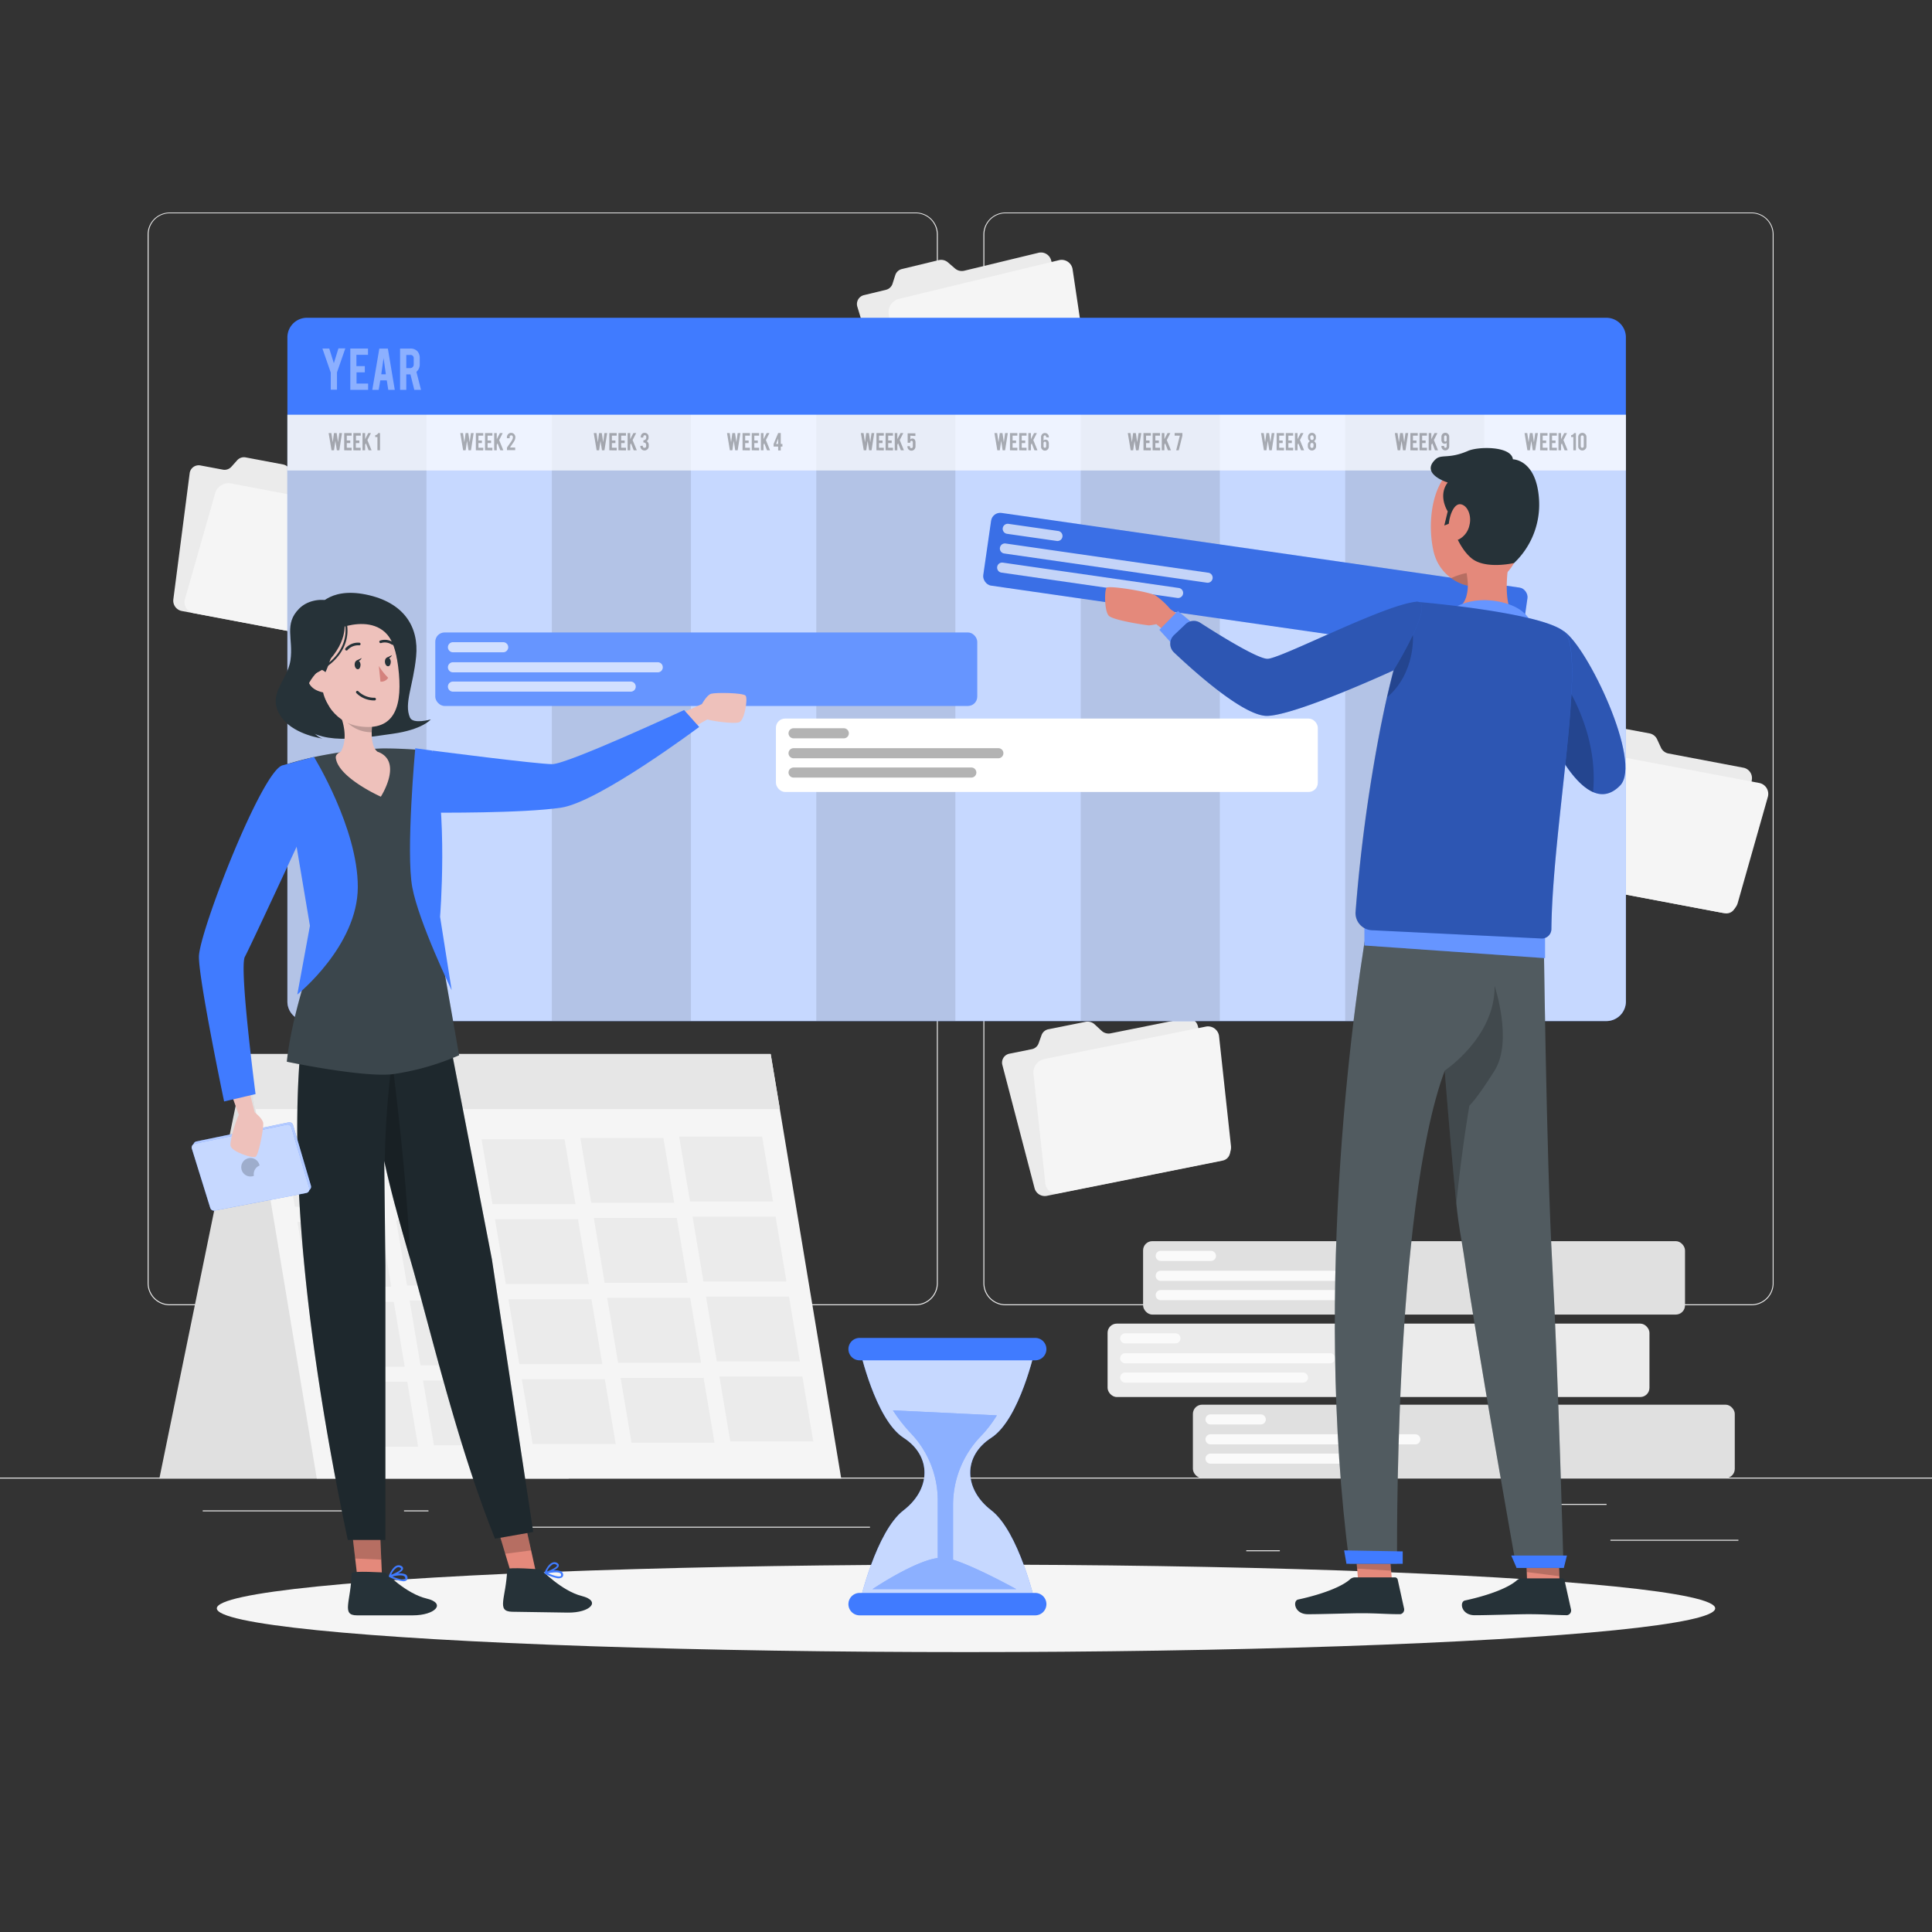 <svg xmlns="http://www.w3.org/2000/svg" viewBox="0 0 500 500"><rect x="0" y="0" width="500" height="500" fill="#333333" stroke="none"/><g id="freepik--background-complete--inject-211"><rect y="382.4" width="500" height="0.25" style="fill:#ebebeb"></rect><rect x="416.78" y="398.49" width="33.12" height="0.25" style="fill:#ebebeb"></rect><rect x="322.53" y="401.21" width="8.69" height="0.25" style="fill:#ebebeb"></rect><rect x="396.59" y="389.21" width="19.19" height="0.25" style="fill:#ebebeb"></rect><rect x="52.46" y="390.89" width="43.19" height="0.25" style="fill:#ebebeb"></rect><rect x="104.56" y="390.89" width="6.33" height="0.25" style="fill:#ebebeb"></rect><rect x="131.47" y="395.11" width="93.68" height="0.25" style="fill:#ebebeb"></rect><path d="M237,337.8H43.91a5.71,5.71,0,0,1-5.7-5.71V60.66A5.71,5.71,0,0,1,43.91,55H237a5.71,5.71,0,0,1,5.71,5.71V332.09A5.71,5.71,0,0,1,237,337.8ZM43.91,55.2a5.46,5.46,0,0,0-5.45,5.46V332.09a5.46,5.46,0,0,0,5.45,5.46H237a5.47,5.47,0,0,0,5.46-5.46V60.66A5.47,5.47,0,0,0,237,55.2Z" style="fill:#ebebeb"></path><path d="M453.31,337.8H260.21a5.72,5.72,0,0,1-5.71-5.71V60.66A5.72,5.72,0,0,1,260.21,55h193.1A5.71,5.71,0,0,1,459,60.66V332.09A5.71,5.71,0,0,1,453.31,337.8ZM260.21,55.2a5.47,5.47,0,0,0-5.46,5.46V332.09a5.47,5.47,0,0,0,5.46,5.46h193.1a5.47,5.47,0,0,0,5.46-5.46V60.66a5.47,5.47,0,0,0-5.46-5.46Z" style="fill:#ebebeb"></path><rect x="308.72" y="363.53" width="140.24" height="19" rx="2.38" style="fill:#e0e0e0"></rect><path d="M326.29,368.65h-13a1.31,1.31,0,0,1-1.31-1.31h0a1.31,1.31,0,0,1,1.31-1.3h13a1.3,1.3,0,0,1,1.3,1.3h0A1.3,1.3,0,0,1,326.29,368.65Z" style="fill:#fafafa;isolation:isolate"></path><path d="M366.29,373.8h-53a1.31,1.31,0,0,1-1.31-1.3h0a1.31,1.31,0,0,1,1.31-1.31h53a1.31,1.31,0,0,1,1.3,1.31h0A1.3,1.3,0,0,1,366.29,373.8Z" style="fill:#fafafa;isolation:isolate"></path><path d="M359.29,378.8h-46a1.31,1.31,0,0,1-1.31-1.3h0a1.31,1.31,0,0,1,1.31-1.31h46a1.31,1.31,0,0,1,1.3,1.31h0A1.3,1.3,0,0,1,359.29,378.8Z" style="fill:#fafafa;isolation:isolate"></path><rect x="295.83" y="321.21" width="140.25" height="19" rx="2.38" style="fill:#e0e0e0"></rect><path d="M313.4,326.33h-13a1.31,1.31,0,0,1-1.31-1.3h0a1.31,1.31,0,0,1,1.31-1.31h13a1.31,1.31,0,0,1,1.3,1.31h0A1.3,1.3,0,0,1,313.4,326.33Z" style="fill:#fafafa;isolation:isolate"></path><path d="M353.4,331.49h-53a1.31,1.31,0,0,1-1.31-1.31h0a1.31,1.31,0,0,1,1.31-1.31h53a1.31,1.31,0,0,1,1.3,1.31h0A1.31,1.31,0,0,1,353.4,331.49Z" style="fill:#fafafa;isolation:isolate"></path><path d="M346.4,336.49h-46a1.31,1.31,0,0,1-1.31-1.31h0a1.31,1.31,0,0,1,1.31-1.31h46a1.31,1.31,0,0,1,1.3,1.31h0A1.31,1.31,0,0,1,346.4,336.49Z" style="fill:#fafafa;isolation:isolate"></path><rect x="286.64" y="342.55" width="140.24" height="19" rx="2.38" style="fill:#ebebeb"></rect><path d="M304.21,347.67h-13a1.31,1.31,0,0,1-1.31-1.31h0a1.31,1.31,0,0,1,1.31-1.3h13a1.3,1.3,0,0,1,1.3,1.3h0A1.3,1.3,0,0,1,304.21,347.67Z" style="fill:#fafafa;isolation:isolate"></path><path d="M344.21,352.82h-53a1.31,1.31,0,0,1-1.31-1.3h0a1.31,1.31,0,0,1,1.31-1.31h53a1.31,1.31,0,0,1,1.3,1.31h0A1.3,1.3,0,0,1,344.21,352.82Z" style="fill:#fafafa;isolation:isolate"></path><path d="M337.21,357.82h-46a1.31,1.31,0,0,1-1.31-1.3h0a1.31,1.31,0,0,1,1.31-1.31h46a1.31,1.31,0,0,1,1.3,1.31h0A1.3,1.3,0,0,1,337.21,357.82Z" style="fill:#fafafa;isolation:isolate"></path><polygon points="63.73 272.77 41.24 382.65 147.19 382.65 63.73 272.77" style="fill:#e0e0e0"></polygon><polygon points="217.71 382.65 81.99 382.65 63.73 272.77 199.45 272.77 217.71 382.65" style="fill:#f5f5f5"></polygon><polygon points="97.8 312.32 76.31 312.32 73.5 295.53 94.98 295.53 97.8 312.32" style="fill:#ebebeb"></polygon><polygon points="123.36 311.98 101.88 311.98 99.06 295.19 120.55 295.19 123.36 311.98" style="fill:#ebebeb"></polygon><polygon points="148.93 311.63 127.45 311.63 124.63 294.85 146.11 294.85 148.93 311.63" style="fill:#ebebeb"></polygon><polygon points="174.49 311.29 153.01 311.29 150.2 294.51 171.68 294.51 174.49 311.29" style="fill:#ebebeb"></polygon><polygon points="200.06 310.95 178.58 310.95 175.76 294.17 197.24 294.17 200.06 310.95" style="fill:#ebebeb"></polygon><polygon points="101.27 333.01 79.79 333.01 76.97 316.22 98.45 316.22 101.27 333.01" style="fill:#ebebeb"></polygon><polygon points="126.83 332.67 105.35 332.67 102.54 315.88 124.02 315.88 126.83 332.67" style="fill:#ebebeb"></polygon><polygon points="152.4 332.33 130.92 332.33 128.1 315.54 149.58 315.54 152.4 332.33" style="fill:#ebebeb"></polygon><polygon points="177.97 331.99 156.48 331.99 153.67 315.2 175.15 315.2 177.97 331.99" style="fill:#ebebeb"></polygon><polygon points="203.53 331.65 182.05 331.65 179.23 314.86 200.72 314.86 203.53 331.65" style="fill:#ebebeb"></polygon><polygon points="104.74 353.7 83.26 353.7 80.44 336.92 101.92 336.92 104.74 353.7" style="fill:#ebebeb"></polygon><polygon points="130.31 353.36 108.83 353.36 106.01 336.58 127.49 336.58 130.31 353.36" style="fill:#ebebeb"></polygon><polygon points="155.87 353.02 134.39 353.02 131.57 336.24 153.06 336.24 155.87 353.02" style="fill:#ebebeb"></polygon><polygon points="181.44 352.68 159.96 352.68 157.14 335.89 178.62 335.89 181.44 352.68" style="fill:#ebebeb"></polygon><polygon points="207 352.34 185.52 352.34 182.71 335.55 204.19 335.55 207 352.34" style="fill:#ebebeb"></polygon><polygon points="108.21 374.39 86.73 374.39 83.91 357.61 105.4 357.61 108.21 374.39" style="fill:#ebebeb"></polygon><polygon points="133.78 374.05 112.3 374.05 109.48 357.27 130.96 357.27 133.78 374.05" style="fill:#ebebeb"></polygon><polygon points="159.34 373.71 137.86 373.71 135.05 356.93 156.53 356.93 159.34 373.71" style="fill:#ebebeb"></polygon><polygon points="184.91 373.37 163.43 373.37 160.61 356.59 182.09 356.59 184.91 373.37" style="fill:#ebebeb"></polygon><polygon points="210.47 373.03 188.99 373.03 186.18 356.25 207.66 356.25 210.47 373.03" style="fill:#ebebeb"></polygon><polygon points="201.84 287.02 66.12 287.02 63.73 272.77 199.45 272.77 201.84 287.02" style="fill:#e6e6e6"></polygon><path d="M285.07,266.75l-1.75-1.62a2.69,2.69,0,0,0-2.36-.69l-9.63,1.93a2.38,2.38,0,0,0-1.78,1.52l-.76,2.13a2.35,2.35,0,0,1-1.78,1.51l-5.75,1.16a2.36,2.36,0,0,0-1.83,3l8.31,31.8a2.73,2.73,0,0,0,3.13,2l45.56-9.13a2.37,2.37,0,0,0,1.83-3L310,265.53a2.74,2.74,0,0,0-3.13-2l-19.4,3.89A2.67,2.67,0,0,1,285.07,266.75Z" style="fill:#ebebeb"></path><path d="M312,265.7l-41.74,8.37a3.58,3.58,0,0,0-2.81,3.82l3.08,28.36a2.88,2.88,0,0,0,3.5,2.55l41.74-8.37a3.58,3.58,0,0,0,2.81-3.81l-3.08-28.37A2.88,2.88,0,0,0,312,265.7Z" style="fill:#f5f5f5"></path><path d="M429.86,193.5l-1-2.17a2.73,2.73,0,0,0-1.93-1.52L417.27,188a2.36,2.36,0,0,0-2.22.74l-1.51,1.69a2.36,2.36,0,0,1-2.21.74l-5.77-1.09a2.37,2.37,0,0,0-2.81,2.07l-4.22,32.59a2.73,2.73,0,0,0,2.16,3l45.66,8.61a2.37,2.37,0,0,0,2.82-2.06l4.22-32.6a2.73,2.73,0,0,0-2.16-3L431.78,195A2.71,2.71,0,0,1,429.86,193.5Z" style="fill:#ebebeb"></path><path d="M455.21,202.62l-41.83-7.89a3.57,3.57,0,0,0-4,2.48l-7.79,27.45a2.87,2.87,0,0,0,2.29,3.67l41.83,7.9a3.58,3.58,0,0,0,4-2.49l7.79-27.44A2.88,2.88,0,0,0,455.21,202.62Z" style="fill:#f5f5f5"></path><path d="M76.17,123.89l-1-2.17a2.71,2.71,0,0,0-1.92-1.52l-9.65-1.82a2.35,2.35,0,0,0-2.22.74l-1.51,1.69a2.37,2.37,0,0,1-2.22.73l-5.76-1.08a2.36,2.36,0,0,0-2.81,2.06l-4.22,32.6a2.72,2.72,0,0,0,2.16,3l45.66,8.62a2.38,2.38,0,0,0,2.82-2.06l4.21-32.6a2.72,2.72,0,0,0-2.15-3L78.1,125.4A2.69,2.69,0,0,1,76.17,123.89Z" style="fill:#ebebeb"></path><path d="M101.53,133l-41.83-7.9a3.59,3.59,0,0,0-4,2.49L47.88,155a2.88,2.88,0,0,0,2.28,3.68L92,166.61a3.57,3.57,0,0,0,4-2.48l7.78-27.45A2.87,2.87,0,0,0,101.53,133Z" style="fill:#f5f5f5"></path><path d="M221.84,159.88,219.51,157a4.2,4.2,0,0,0-3.46-1.57l-15.24.84a3.65,3.65,0,0,0-3.07,1.94l-1.65,3.11a3.67,3.67,0,0,1-3.07,1.94l-9.09.5a3.69,3.69,0,0,0-3.48,4.16l5.77,50.73a4.23,4.23,0,0,0,4.37,3.73l72.07-4a3.68,3.68,0,0,0,3.48-4.16l-5.76-50.73a4.24,4.24,0,0,0-4.38-3.73l-30.69,1.7A4.22,4.22,0,0,1,221.84,159.88Z" style="fill:#ebebeb"></path><path d="M263.48,164.21l-66,3.66a5.55,5.55,0,0,0-5.16,5.24l-1.53,44.29a4.46,4.46,0,0,0,4.81,4.69l66-3.65a5.55,5.55,0,0,0,5.16-5.25l1.53-44.29A4.47,4.47,0,0,0,263.48,164.21Z" style="fill:#f5f5f5"></path><path d="M247.14,69.47l-1.81-1.56a2.7,2.7,0,0,0-2.38-.59l-9.55,2.31a2.37,2.37,0,0,0-1.71,1.59L231,73.38A2.37,2.37,0,0,1,229.29,75l-5.7,1.38a2.37,2.37,0,0,0-1.71,3l9.57,31.44a2.72,2.72,0,0,0,3.2,1.85l45.16-10.94a2.37,2.37,0,0,0,1.72-3L272,67.26a2.72,2.72,0,0,0-3.2-1.85l-19.24,4.65A2.7,2.7,0,0,1,247.14,69.47Z" style="fill:#ebebeb"></path><path d="M274,67.35l-41.38,10A3.57,3.57,0,0,0,230,81.29l4.2,28.22a2.87,2.87,0,0,0,3.59,2.41l41.38-10A3.58,3.58,0,0,0,281.8,98l-4.2-28.22A2.87,2.87,0,0,0,274,67.35Z" style="fill:#f5f5f5"></path></g><g id="freepik--Shadow--inject-211"><ellipse id="freepik--path--inject-211" cx="250" cy="416.24" rx="193.89" ry="11.32" style="fill:#f5f5f5"></ellipse></g><g id="freepik--Timeline--inject-211"><path d="M420.78,87.3V259.19a5.07,5.07,0,0,1-5.06,5.06H79.44a5.07,5.07,0,0,1-5.06-5.06V87.3a5.06,5.06,0,0,1,5.06-5.06H415.72A5.06,5.06,0,0,1,420.78,87.3Z" style="fill:#407BFF"></path><path d="M420.78,107.35V259.19a5.07,5.07,0,0,1-5.06,5.06H79.44a5.07,5.07,0,0,1-5.06-5.06V107.35Z" style="fill:#fff;opacity:0.7;isolation:isolate"></path><path d="M110.37,107.35v156.9H79.44a5.07,5.07,0,0,1-5.06-5.06V107.35Z" style="opacity:0.1;isolation:isolate"></path><rect x="142.82" y="107.35" width="35.99" height="156.9" style="opacity:0.1;isolation:isolate"></rect><rect x="211.26" y="107.35" width="35.99" height="156.9" style="opacity:0.1;isolation:isolate"></rect><rect x="279.7" y="107.35" width="35.99" height="156.9" style="opacity:0.1;isolation:isolate"></rect><rect x="348.14" y="107.35" width="35.99" height="156.9" style="opacity:0.1;isolation:isolate"></rect><rect x="74.38" y="107.35" width="346.4" height="14.41" style="fill:#fff;opacity:0.7;isolation:isolate"></rect><g style="opacity:0.3;isolation:isolate"><path d="M87.81,112.08h.7l-.69,4.45h-.64l-.38-2.45-.36,2.45H85.8l-.75-4.45h.7l.36,2.38.32-2.38h.7l.35,2.38Z"></path><path d="M89.08,116.53v-4.45H91v.67H89.75V114h.9v.67h-.9v1.21H91v.68Z"></path><path d="M91.45,116.53v-4.45h1.91v.67H92.12V114H93v.67h-.91v1.21h1.24v.68Z"></path><path d="M94.49,115.12v1.41h-.67v-4.45h.67v1.58l.82-1.58H96l-.92,1.81,1.08,2.64H95.4l-.71-1.81Z"></path><path d="M97.68,116.53V113.1h-.57v-.47a1,1,0,0,0,.46-.18.84.84,0,0,0,.31-.37h.47v4.45Z"></path><path d="M121.88,112.08h.7l-.69,4.45h-.64l-.39-2.45-.35,2.45h-.65l-.74-4.45h.7l.35,2.38.33-2.38h.7l.35,2.38Z"></path><path d="M123.15,116.53v-4.45h1.91v.67h-1.24V114h.9v.67h-.9v1.21h1.24v.68Z"></path><path d="M125.52,116.53v-4.45h1.91v.67h-1.24V114h.9v.67h-.9v1.21h1.24v.68Z"></path><path d="M128.56,115.12v1.41h-.67v-4.45h.67v1.58l.82-1.58h.72l-.92,1.81,1.08,2.64h-.79l-.71-1.81Z"></path><path d="M131.19,113.33a1.26,1.26,0,0,1,.34-1,1,1,0,0,1,.77-.3,1,1,0,0,1,.76.33,1.12,1.12,0,0,1,.31.77,1.93,1.93,0,0,1-.21.88,5.57,5.57,0,0,1-.51.81l-.33.48-.12.18-.18.29a.1.1,0,0,0,0,.06h1.31v.66h-2.13v-.62a1.67,1.67,0,0,1,.15-.25l.15-.22.17-.25.48-.67a4.65,4.65,0,0,0,.47-.79,1.39,1.39,0,0,0,.12-.53.58.58,0,0,0-.11-.35.41.41,0,0,0-.32-.15.42.42,0,0,0-.4.32.71.71,0,0,0,0,.26v.17h-.66Z"></path><path d="M156.42,112.08h.71l-.7,4.45h-.64l-.38-2.45-.36,2.45h-.64l-.75-4.45h.71l.35,2.38.32-2.38h.7l.36,2.38Z"></path><path d="M157.69,116.53v-4.45h1.91v.67h-1.24V114h.91v.67h-.91v1.21h1.24v.68Z"></path><path d="M160.06,116.53v-4.45H162v.67h-1.24V114h.91v.67h-.91v1.21H162v.68Z"></path><path d="M163.1,115.12v1.41h-.67v-4.45h.67v1.58l.83-1.58h.71l-.92,1.81,1.08,2.64H164l-.7-1.81Z"></path><path d="M166.77,115.89c.3,0,.46-.14.46-.43v-.26q0-.69-.72-.69v-.57a.68.68,0,0,0,.57-.22.76.76,0,0,0,.17-.54v-.11c0-.29-.12-.43-.38-.43a.33.33,0,0,0-.31.16.61.61,0,0,0-.08.32v.12h-.65v-.11a1.2,1.2,0,0,1,.24-.77.92.92,0,0,1,.77-.34,1,1,0,0,1,.75.32,1,1,0,0,1,.26.72v.19a1.06,1.06,0,0,1-.25.71.88.88,0,0,1-.25.22,1,1,0,0,1,.46.51.87.87,0,0,1,.09.42v.35a1,1,0,0,1-.34.81,1.1,1.1,0,0,1-.78.31,1.08,1.08,0,0,1-1.06-1.07v-.11l.64-.05,0,.16a.38.38,0,0,0,.12.27A.35.35,0,0,0,166.77,115.89Z"></path><path d="M190.91,112.08h.7l-.7,4.45h-.64l-.38-2.45-.35,2.45h-.65l-.74-4.45h.7l.35,2.38.33-2.38h.7l.35,2.38Z"></path><path d="M192.17,116.53v-4.45h1.92v.67h-1.24V114h.9v.67h-.9v1.21h1.24v.68Z"></path><path d="M194.55,116.53v-4.45h1.91v.67h-1.24V114h.9v.67h-.9v1.21h1.24v.68Z"></path><path d="M197.59,115.12v1.41h-.67v-4.45h.67v1.58l.82-1.58h.72l-.92,1.81,1.07,2.64h-.78l-.71-1.81Z"></path><path d="M200.21,114.89l1.18-2.82h.67v2.82h.43v.68h-.43v1h-.67v-1h-1.18Zm1.18,0V113.5l-.55,1.39Z"></path><path d="M225.55,112.08h.7l-.69,4.45h-.64l-.38-2.45-.36,2.45h-.64l-.75-4.45h.71l.35,2.38.32-2.38h.7l.35,2.38Z"></path><path d="M226.82,116.53v-4.45h1.91v.67h-1.24V114h.91v.67h-.91v1.21h1.24v.68Z"></path><path d="M229.19,116.53v-4.45h1.91v.67h-1.24V114h.91v.67h-.91v1.21h1.24v.68Z"></path><path d="M232.23,115.12v1.41h-.67v-4.45h.67v1.58l.82-1.58h.72l-.92,1.81,1.08,2.64h-.79l-.7-1.81Z"></path><path d="M235.59,112.75v1a.6.6,0,0,1,.51-.26.75.75,0,0,1,.65.31,1.36,1.36,0,0,1,.18.76v.95a1.13,1.13,0,0,1-.31.81,1,1,0,0,1-.76.31,1,1,0,0,1-.73-.32,1,1,0,0,1-.28-.75v-.1l.64,0,0,.15a.39.39,0,0,0,.22.36l.12,0c.27,0,.41-.14.41-.43v-1.09a.41.41,0,0,0-.15-.32.24.24,0,0,0-.18-.06.31.31,0,0,0-.27.14.45.45,0,0,0-.07.25v.13h-.67v-2.44h2v.68Z"></path><path d="M260.12,112.08h.7l-.7,4.45h-.64l-.38-2.45-.35,2.45h-.65l-.74-4.45h.7l.35,2.38.33-2.38h.7l.35,2.38Z"></path><path d="M261.38,116.53v-4.45h1.91v.67h-1.23V114h.9v.67h-.9v1.21h1.23v.68Z"></path><path d="M263.76,116.53v-4.45h1.91v.67h-1.24V114h.9v.67h-.9v1.21h1.24v.68Z"></path><path d="M266.8,115.12v1.41h-.67v-4.45h.67v1.58l.82-1.58h.72l-.92,1.81,1.07,2.64h-.78l-.71-1.81Z"></path><path d="M270.74,113.18v-.11a.4.4,0,0,0-.09-.27.27.27,0,0,0-.24-.12.29.29,0,0,0-.25.12.4.4,0,0,0-.09.27V114a.76.76,0,0,1,.51-.21.79.79,0,0,1,.67.31,1.26,1.26,0,0,1,.19.75v.76h0a1.08,1.08,0,0,1-.31.72,1,1,0,0,1-.7.29.94.94,0,0,1-.73-.32,1,1,0,0,1-.28-.75v-2.42a1.07,1.07,0,0,1,.16-.59,1,1,0,0,1,.44-.4,1.11,1.11,0,0,1,.41-.08,1,1,0,0,1,.73.32,1,1,0,0,1,.28.75v.09Zm-.67,2.32a.4.4,0,0,0,.09.27.29.29,0,0,0,.25.12.3.3,0,0,0,.25-.12.46.46,0,0,0,.08-.27v-.82a.43.43,0,0,0-.14-.32.32.32,0,0,0-.45.08.44.44,0,0,0-.08.25Z"></path><path d="M294.66,112.08h.7l-.69,4.45H294l-.38-2.45-.36,2.45h-.64l-.75-4.45h.7l.36,2.38.32-2.38h.7l.35,2.38Z"></path><path d="M295.93,116.53v-4.45h1.91v.67H296.6V114h.9v.67h-.9v1.21h1.24v.68Z"></path><path d="M298.3,116.53v-4.45h1.91v.67H299V114h.91v.67H299v1.21h1.24v.68Z"></path><path d="M301.34,115.12v1.41h-.67v-4.45h.67v1.58l.82-1.58h.72l-.92,1.81,1.08,2.64h-.79l-.71-1.81Z"></path><path d="M306,112.07v.68l-.94,3.78h-.66l.94-3.78H304v-.68Z"></path><path d="M329.12,112.08h.7l-.69,4.45h-.64l-.39-2.45-.35,2.45h-.65l-.74-4.45h.7l.35,2.38.33-2.38h.7l.35,2.38Z"></path><path d="M330.39,116.53v-4.45h1.91v.67h-1.24V114h.9v.67h-.9v1.21h1.24v.68Z"></path><path d="M332.76,116.53v-4.45h1.91v.67h-1.24V114h.9v.67h-.9v1.21h1.24v.68Z"></path><path d="M335.8,115.12v1.41h-.67v-4.45h.67v1.58l.82-1.58h.72l-.92,1.81,1.08,2.64h-.79l-.71-1.81Z"></path><path d="M340.6,115.51a1.06,1.06,0,0,1-1.07,1.07h0a1,1,0,0,1-.75-.32,1,1,0,0,1-.31-.75v-.4a1,1,0,0,1,.27-.71,1,1,0,0,1,.28-.22,1,1,0,0,1-.42-.46,1,1,0,0,1-.08-.42v-.24a1,1,0,0,1,.26-.72,1,1,0,0,1,.75-.32h0a1,1,0,0,1,.76.32,1,1,0,0,1,.26.72v.24a1,1,0,0,1-.25.69,1.1,1.1,0,0,1-.25.19,1.09,1.09,0,0,1,.46.51.87.87,0,0,1,.09.42Zm-.65-2.27c0-.31-.1-.5-.29-.57a.33.33,0,0,0-.15,0,.46.46,0,0,0-.29.09.37.37,0,0,0-.12.2.74.74,0,0,0,0,.31,1,1,0,0,0,.09.42.39.39,0,0,0,.35.17.38.38,0,0,0,.35-.18A.83.83,0,0,0,340,113.24Zm0,2a.65.65,0,0,0-.18-.54.43.43,0,0,0-.24-.06.35.35,0,0,0-.36.23.92.92,0,0,0-.06.37v.21a.48.48,0,0,0,.13.36.5.5,0,0,0,.29.12.41.41,0,0,0,.38-.27.65.65,0,0,0,0-.21Z"></path><path d="M363.73,112.08h.71l-.7,4.45h-.64l-.38-2.45-.36,2.45h-.64l-.74-4.45h.7l.35,2.38.32-2.38h.71l.35,2.38Z"></path><path d="M365,116.53v-4.45h1.91v.67h-1.24V114h.91v.67h-.91v1.21h1.24v.68Z"></path><path d="M367.38,116.53v-4.45h1.91v.67h-1.24V114h.9v.67h-.9v1.21h1.24v.68Z"></path><path d="M370.42,115.12v1.41h-.67v-4.45h.67v1.58l.82-1.58H372l-.91,1.81,1.07,2.64h-.79l-.7-1.81Z"></path><path d="M374.05,112a1,1,0,0,1,.73.32,1,1,0,0,1,.28.74v2.43a1.09,1.09,0,0,1-.29.76,1,1,0,0,1-.72.31.94.94,0,0,1-.73-.32,1,1,0,0,1-.28-.75v-.09h.69v.11a.4.4,0,0,0,.09.27.31.31,0,0,0,.25.11.3.3,0,0,0,.24-.11.4.4,0,0,0,.09-.27v-.89a.76.76,0,0,1-.51.21.78.78,0,0,1-.66-.31,1.28,1.28,0,0,1-.19-.76V113h0a1.19,1.19,0,0,1,.17-.56,1,1,0,0,1,.44-.36A1.06,1.06,0,0,1,374.05,112Zm.35,1.07a.4.4,0,0,0-.09-.27.29.29,0,0,0-.24-.12.29.29,0,0,0-.25.12.4.4,0,0,0-.09.27v.83a.43.43,0,0,0,.14.32.29.29,0,0,0,.19.06.31.31,0,0,0,.32-.27.83.83,0,0,0,0-.13Z"></path><path d="M397.31,112.08h.7l-.7,4.45h-.63l-.39-2.45-.35,2.45h-.65l-.74-4.45h.7l.35,2.38.33-2.38h.7l.35,2.38Z"></path><path d="M398.58,116.53v-4.45h1.91v.67h-1.24V114h.9v.67h-.9v1.21h1.24v.68Z"></path><path d="M401,116.53v-4.45h1.91v.67h-1.24V114h.9v.67h-.9v1.21h1.24v.68Z"></path><path d="M404,115.12v1.41h-.67v-4.45H404v1.58l.82-1.58h.72l-.92,1.81,1.08,2.64h-.79l-.71-1.81Z"></path><path d="M407.18,116.53V113.1h-.57v-.47a1,1,0,0,0,.46-.18.91.91,0,0,0,.31-.37h.47v4.45Z"></path><path d="M410.57,115.51a1,1,0,0,1-.32.76,1,1,0,0,1-.74.31,1.07,1.07,0,0,1-.76-.31,1,1,0,0,1-.31-.76v-2.42a1.07,1.07,0,0,1,1.82-.76,1.07,1.07,0,0,1,.31.76Zm-.7-2.44a.37.37,0,0,0-.11-.27.38.38,0,0,0-.28-.12.37.37,0,0,0-.27.12.37.37,0,0,0-.11.27v2.43a.41.41,0,0,0,.11.28.4.4,0,0,0,.27.11.38.38,0,0,0,.39-.39Z"></path></g><g style="opacity:0.4"><path d="M85.6,96.42,83.44,90.2h1.77L86.4,94l1.19-3.84h1.78l-2.16,6.22v4.47H85.6Z" style="fill:#fff"></path><path d="M90.66,100.89V90.2h4.58v1.62h-3v2.92h2.17v1.62H92.27v2.91h3v1.62Z" style="fill:#fff"></path><path d="M98.42,98.44,98,100.89H96.35l1.82-10.68h2.21l1.79,10.68h-1.69l-.38-2.45Zm.85-5.78-.6,4.21h1.19Z" style="fill:#fff"></path><path d="M106.07,90.21a2.46,2.46,0,0,1,2,.74,2.7,2.7,0,0,1,.56,1.81v1.55a2.5,2.5,0,0,1-.86,1.92l1.19,4.66h-1.74l-1-4h-1.07v4h-1.61V90.21Zm1,2.58a.82.82,0,0,0-.92-.93h-1v3.41h1a.92.92,0,0,0,.92-.93Z" style="fill:#fff"></path></g><rect x="112.66" y="163.69" width="140.24" height="19" rx="2.38" style="fill:#407BFF"></rect><rect x="112.66" y="163.69" width="140.24" height="19" rx="2.38" style="fill:#fff;opacity:0.2;isolation:isolate"></rect><path d="M130.23,168.81h-13a1.31,1.31,0,0,1-1.31-1.31h0a1.31,1.31,0,0,1,1.31-1.3h13a1.3,1.3,0,0,1,1.3,1.3h0A1.31,1.31,0,0,1,130.23,168.81Z" style="fill:#fff;opacity:0.7;isolation:isolate"></path><path d="M170.23,174h-53a1.31,1.31,0,0,1-1.31-1.3h0a1.31,1.31,0,0,1,1.31-1.31h53a1.3,1.3,0,0,1,1.3,1.31h0A1.3,1.3,0,0,1,170.23,174Z" style="fill:#fff;opacity:0.7;isolation:isolate"></path><path d="M163.23,179h-46a1.31,1.31,0,0,1-1.31-1.3h0a1.31,1.31,0,0,1,1.31-1.31h46a1.3,1.3,0,0,1,1.3,1.31h0A1.3,1.3,0,0,1,163.23,179Z" style="fill:#fff;opacity:0.7;isolation:isolate"></path><rect x="200.81" y="185.96" width="140.24" height="19" rx="2.38" style="fill:#fff"></rect><path d="M218.38,191.08h-13a1.31,1.31,0,0,1-1.31-1.3h0a1.31,1.31,0,0,1,1.31-1.31h13a1.31,1.31,0,0,1,1.3,1.31h0A1.3,1.3,0,0,1,218.38,191.08Z" style="opacity:0.3;isolation:isolate"></path><path d="M258.38,196.24h-53a1.31,1.31,0,0,1-1.31-1.31h0a1.31,1.31,0,0,1,1.31-1.3h53a1.3,1.3,0,0,1,1.3,1.3h0A1.31,1.31,0,0,1,258.38,196.24Z" style="opacity:0.3;isolation:isolate"></path><path d="M251.38,201.24h-46a1.31,1.31,0,0,1-1.31-1.31h0a1.31,1.31,0,0,1,1.31-1.3h46a1.3,1.3,0,0,1,1.3,1.3h0A1.31,1.31,0,0,1,251.38,201.24Z" style="opacity:0.3;isolation:isolate"></path></g><g id="freepik--sand-clock--inject-211"><path d="M256.54,390.87c-7.13-5.48-7.39-14,0-18.78s11.34-22.94,11.34-22.94H222.5s4,18.2,11.34,22.94,7.12,13.3,0,18.78-11.34,23.79-11.34,23.79h45.38S263.66,396.36,256.54,390.87Z" style="fill:#407BFF"></path><path d="M256.54,390.87c-7.13-5.48-7.39-14,0-18.78s11.34-22.94,11.34-22.94H222.5s4,18.2,11.34,22.94,7.12,13.3,0,18.78-11.34,23.79-11.34,23.79h45.38S263.66,396.36,256.54,390.87Z" style="fill:#fff;opacity:0.7;isolation:isolate"></path><path d="M267.91,352.05H222.47a2.9,2.9,0,0,1-2.9-2.9h0a2.9,2.9,0,0,1,2.9-2.9h45.44a2.9,2.9,0,0,1,2.9,2.9h0A2.9,2.9,0,0,1,267.91,352.05Z" style="fill:#407BFF"></path><path d="M267.91,418.05H222.47a2.9,2.9,0,0,1-2.9-2.9h0a2.9,2.9,0,0,1,2.9-2.9h45.44a2.9,2.9,0,0,1,2.9,2.9h0A2.9,2.9,0,0,1,267.91,418.05Z" style="fill:#407BFF"></path><path d="M225.81,411.26H263s-10.26-5.7-16.35-7.61V389.36a25.61,25.61,0,0,1,7.24-17.72,31.53,31.53,0,0,0,4.1-5.35L231.09,365a41.49,41.49,0,0,0,4.7,6,25.13,25.13,0,0,1,6.9,17.37v14.84C236.59,404,225.81,411.26,225.81,411.26Z" style="fill:#407BFF"></path><path d="M225.81,411.26H263s-10.26-5.7-16.35-7.61V389.36a25.61,25.61,0,0,1,7.24-17.72,31.53,31.53,0,0,0,4.1-5.35L231.09,365a41.49,41.49,0,0,0,4.7,6,25.13,25.13,0,0,1,6.9,17.37v14.84C236.59,404,225.81,411.26,225.81,411.26Z" style="fill:#fff;opacity:0.4;isolation:isolate"></path></g><g id="freepik--character-2--inject-211"><rect x="254.75" y="142.33" width="140.25" height="19" rx="2.38" transform="translate(24.99 -44.8) rotate(8.2)" style="fill:#407BFF"></rect><rect x="254.75" y="142.33" width="140.25" height="19" rx="2.38" transform="translate(24.99 -44.8) rotate(8.2)" style="opacity:0.1;isolation:isolate"></rect><path d="M273.49,140l-12.87-1.85a1.31,1.31,0,0,1-1.11-1.48h0a1.31,1.31,0,0,1,1.48-1.1l12.87,1.85a1.3,1.3,0,0,1,1.1,1.48h0A1.29,1.29,0,0,1,273.49,140Z" style="fill:#fff;opacity:0.7;isolation:isolate"></path><path d="M312.34,150.8l-52.46-7.56a1.3,1.3,0,0,1-1.1-1.48h0a1.3,1.3,0,0,1,1.48-1.1l52.45,7.56a1.3,1.3,0,0,1,1.11,1.48h0A1.3,1.3,0,0,1,312.34,150.8Z" style="fill:#fff;opacity:0.7;isolation:isolate"></path><path d="M304.7,154.75l-45.53-6.56a1.3,1.3,0,0,1-1.1-1.48h0a1.29,1.29,0,0,1,1.47-1.1l45.53,6.56a1.3,1.3,0,0,1,1.11,1.48h0A1.31,1.31,0,0,1,304.7,154.75Z" style="fill:#fff;opacity:0.7;isolation:isolate"></path><g id="freepik--group--inject-211"><polygon points="360.33 410.09 351.66 411 351.22 405.97 350.04 392.3 358.71 391.38 360.02 406.49 360.33 410.09" style="fill:#e4897b"></polygon><polygon points="403.6 408.99 395.2 408.99 395.13 407.09 395.12 406.85 394.69 394.66 394.68 394.42 394.51 389.75 402.92 389.75 403.6 408.99" style="fill:#e4897b"></polygon><polygon points="358.71 391.38 360.02 406.49 351.22 405.97 350.04 392.3 358.71 391.38" style="opacity:0.2;isolation:isolate"></polygon><polygon points="403.55 407.92 403.54 407.92 395.13 406.85 395.12 406.85 394.68 395.09 394.69 395.09 403.11 395.76 403.54 407.55 403.55 407.92" style="opacity:0.2;isolation:isolate"></polygon><path d="M394,408.48h10.21a.73.73,0,0,1,.71.58l1.66,7.48a1.24,1.24,0,0,1-1,1.47l-.27,0c-3.3-.05-5.71-.26-9.86-.26-2.55,0-10.26.27-13.79.27s-4-3.48-2.54-3.81c6.48-1.41,11.35-3.36,13.43-5.22A2,2,0,0,1,394,408.48Z" style="fill:#263238"></path><path d="M350.74,408.22H361a.75.75,0,0,1,.72.57l1.65,7.49a1.23,1.23,0,0,1-.95,1.47l-.28,0c-3.3,0-5.7-.25-9.85-.25-2.56,0-10.26.26-13.79.26s-4-3.48-2.55-3.8c6.48-1.41,11.36-3.37,13.43-5.23A2,2,0,0,1,350.74,408.22Z" style="fill:#263238"></path><path d="M349.24,404.71h12.33s-1-91.77,12.32-127.6c.94,11.84,2,24.13,3,34.37.65,6.34,1.29,8.79,1.9,12.93,3.88,26.73,13.67,81.37,13.67,81.37h12.18s-1.44-51.88-2.89-78.15c-1.59-28.51-2.27-88.18-2.34-93.53h-44.6C350.61,256.55,339.73,332,349.24,404.71Z" style="fill:#263238"></path><path d="M349.24,404.71h12.33s-1-91.77,12.32-127.6c.94,11.84,2,24.13,3,34.37.65,6.34,1.29,8.79,1.9,12.93,3.88,26.73,13.67,81.37,13.67,81.37h12.18s-1.44-51.88-2.89-78.15c-1.59-28.51-2.27-88.18-2.34-93.53h-44.6C350.61,256.55,339.73,332,349.24,404.71Z" style="fill:#fff;opacity:0.2;isolation:isolate"></path><path d="M404.68,163.34c6.17,4,20.4,33.92,14.63,39.92-10.06,10.46-21-18.65-21-18.65Z" style="fill:#407BFF"></path><path d="M419.31,203.27c-2.34,2.43-4.73,2.72-7,1.73-7.53-3.27-13.94-20.39-13.94-20.39L402,172.42l2.71-9.08C410.85,167.29,425.08,197.26,419.31,203.27Z" style="opacity:0.3;isolation:isolate"></path><path d="M412.29,205c-7.53-3.27-13.94-20.39-13.94-20.39L402,172.42S414,186.73,412.29,205Z" style="opacity:0.2;isolation:isolate"></path><path d="M371.05,142.89a11,11,0,0,0,.36,1.19,11.59,11.59,0,0,0,4.16,5.54,11.3,11.3,0,0,0,1.52.94,10.56,10.56,0,0,0,12.58-2c4.21-4.25,4.1-9.16,4.57-17.47a11.26,11.26,0,0,0-.85-5.23,11.37,11.37,0,0,0-14.87-6.14C370.36,123,369.25,135.41,371.05,142.89Z" style="fill:#e4897b"></path><path d="M375.57,149.62a11.3,11.3,0,0,0,1.52.94,10.55,10.55,0,0,0,9.1.4,12.44,12.44,0,0,0-1.48-2.82A16.45,16.45,0,0,0,375.57,149.62Z" style="opacity:0.2;isolation:isolate"></path><path d="M392.29,160.4c-4.09,3.72-14.12,2.35-14.12,2.35s-6.26-1.72-4.95-3.67c3.69-.61,5.48-2.33,6.21-4.54a10.61,10.61,0,0,0,.38-4.21,23.63,23.63,0,0,0-.31-2.35l12.4-9.18C390.27,144.86,388.29,156,392.29,160.4Z" style="fill:#e4897b"></path><path d="M375.57,135.32l-1.79.68.89-3.66s-2.63-4,0-7.47c0,0-7.24-2.2-3.15-6,1.52-1.42,3.41,0,8.4-2.18,2.72-1.18,11.19-1.27,11.62,2.18,0,0,6.11,0,6.76,10.4a20.82,20.82,0,0,1-6.46,16.44s-7.38,1.74-11-1.22S375.57,135.32,375.57,135.32Z" style="fill:#263238"></path><path d="M380.29,135.92a5.36,5.36,0,0,1-2.77,3.69c-1.69.72-2.8-1.66-2.56-4.16.24-2.22,1.38-5.34,3.19-4.92S380.88,133.68,380.29,135.92Z" style="fill:#e4897b"></path><path d="M373.89,277.06c.94,11.84,2,24.16,3,34.4,1.52-14.79,3.38-25.33,3.38-25.33s1.74-1.43,6.53-9.07,0-21.92,0-21.92C387,268.4,373.89,277.06,373.89,277.06Z" style="opacity:0.2;isolation:isolate"></path><polygon points="347.86 401.24 348.46 404.71 363.02 404.71 363.02 401.5 347.86 401.24" style="fill:#407BFF"></polygon><polygon points="391.11 402.57 392.5 405.78 404.72 405.78 405.52 402.57 391.11 402.57" style="fill:#407BFF"></polygon><polygon points="399.85 241.42 399.85 247.97 353.12 244.69 353.12 238.88 399.85 241.42" style="fill:#407BFF"></polygon><polygon points="399.85 241.42 399.85 247.97 353.12 244.69 353.12 238.88 399.85 241.42" style="fill:#fff;opacity:0.2;isolation:isolate"></polygon><path d="M374.93,158.21s5.12-4.48,14-2.28,7.78,8.46,7.78,8.46Z" style="fill:#407BFF"></path><path d="M310.62,163l-7.75-5.37a19.9,19.9,0,0,0-3.81-3.51c-1.69-1-12.12-2.67-12.69-2s-.56,6,.57,7.22,10,2.51,10.43,2.51a17.53,17.53,0,0,0,1.89-.31l7.7,6.22Z" style="fill:#e4897b"></path><polygon points="309.63 162.08 304.84 158.13 300.05 163 304.84 168.27 309.63 162.08" style="fill:#407BFF"></polygon><path d="M374.93,158.21s5.12-4.48,14-2.28,7.78,8.46,7.78,8.46Z" style="fill:#fff;opacity:0.2;isolation:isolate"></path><polygon points="309.63 162.08 304.84 158.13 300.05 163 304.84 168.27 309.63 162.08" style="fill:#fff;opacity:0.2;isolation:isolate"></polygon><path d="M350.84,236a4.43,4.43,0,0,0,4.2,4.74l43.86,2.14a2.47,2.47,0,0,0,2.6-2.46c.28-26.7,9.42-72.25,3.18-77.08-6.46-5-38.13-7.61-38.13-7.61a105.39,105.39,0,0,0-3.88,10.7c-.14.46-.29.92-.42,1.39-1.82,6-3.35,12.48-4.66,19.05-.1.44-.18.88-.27,1.32A420.3,420.3,0,0,0,350.84,236Z" style="fill:#407BFF"></path><path d="M401.5,240.42a2.47,2.47,0,0,1-2.61,2.46L355,240.74a4.43,4.43,0,0,1-4.2-4.74,420.3,420.3,0,0,1,6.48-47.81c.09-.44.17-.88.27-1.32q.65-3.23,1.37-6.41c1-4.35,2.07-8.6,3.29-12.64.13-.47.28-.93.42-1.39s.3-1,.44-1.44c1.06-3.28,2.21-6.4,3.44-9.26,0,0,31.67,2.62,38.13,7.61C410.92,168.17,401.78,213.72,401.5,240.42Z" style="opacity:0.3;isolation:isolate"></path><path d="M359,180.46c1-4.35,2.07-8.6,3.29-12.64.13-.47.28-.93.42-1.39s.3-1,.44-1.44l2.51-.6S366.42,174.09,359,180.46Z" style="opacity:0.2;isolation:isolate"></path><path d="M366.55,155.73c5.31-.45-5.9,17.76-5.9,17.76S335.57,185.05,328,185.27c-6,.17-18.9-11.43-24.18-16.43a3.07,3.07,0,0,1,0-4.46l3-2.84a3.08,3.08,0,0,1,3.79-.37C315,164,325.32,170.46,328,170.5,331.34,170.54,358.33,156.42,366.55,155.73Z" style="fill:#407BFF"></path><path d="M366.55,155.73c5.31-.45-5.9,17.76-5.9,17.76S335.57,185.05,328,185.27c-6,.17-18.9-11.43-24.18-16.43a3.07,3.07,0,0,1,0-4.46l3-2.84a3.08,3.08,0,0,1,3.79-.37C315,164,325.32,170.46,328,170.5,331.34,170.54,358.33,156.42,366.55,155.73Z" style="opacity:0.3;isolation:isolate"></path></g></g><g id="freepik--character-1--inject-211"><path d="M81.92,157.51s2.9-5.66,12.77-3.65,13.77,8.39,13,16.08-3.17,12.09-1.6,15.75c.79,1.82,5.39.5,5.39.5s-2.15,2.64-9.88,3.71c-8.2,1.12-19.42,3.34-24.16-3.08S81.92,157.51,81.92,157.51Z" style="fill:#263238"></path><polygon points="139.19 409.1 133.18 410.16 130.71 401.96 128.46 394.43 135.39 392 137.41 401.05 139.19 409.1" style="fill:#e4897b"></polygon><polygon points="137.44 401.24 130.74 402.12 128.47 394.51 135.4 392.05 137.44 401.24" style="opacity:0.2;isolation:isolate"></polygon><polygon points="99.02 411.87 92.91 411.87 91.91 403.27 91 395.41 98.26 394.21 98.67 403.56 99.02 411.87" style="fill:#e4897b"></polygon><polygon points="98.67 403.63 91.91 403.34 91 395.45 98.26 394.23 98.67 403.63" style="opacity:0.2;isolation:isolate"></polygon><path d="M138,396.47l-9.89,1.74c-10-24.87-17.08-55.63-22.1-72.85-2.7-9.3-5-17.56-6.57-24.9l.3,27.07v71H90c-24.44-116.38-7.12-152.9-7.12-152.9l29.23-4.87a134.17,134.17,0,0,1,2.45,16.43l1.32,9.69,11.42,59Z" style="fill:#263238"></path><g style="opacity:0.2;isolation:isolate"><path d="M138,396.47l-9.89,1.74c-10-24.87-17.08-55.63-22.1-72.85-2.7-9.3-5-17.56-6.57-24.9l.3,27.07v71H90c-24.44-116.38-7.12-152.9-7.12-152.9l29.23-4.87a134.17,134.17,0,0,1,2.45,16.43l1.32,9.69,11.42,59Z"></path></g><path d="M169,187.88l12.66-5.67s1.24-2.33,2.39-2.67,8.35-.28,8.93.52-.25,6.33-1.69,6.86-7.65-.42-8.2-.75l-14.44,8.13Z" style="fill:#eec1bb"></path><path d="M106,325.36c-2.7-9.3-4.8-17.56-6.42-24.9a228.4,228.4,0,0,1,1.89-26S105.77,308,106,325.36Z" style="opacity:0.2;isolation:isolate"></path><path d="M74.69,290.47,50.83,295.4a1,1,0,0,0-.74,1.26L54.86,312a1,1,0,0,0,1.13.67l23.72-4.56a1,1,0,0,0,.76-1.24l-4.63-15.74A1,1,0,0,0,74.69,290.47Z" style="fill:#407BFF"></path><path d="M74.69,290.47,50.83,295.4a1,1,0,0,0-.74,1.26L54.86,312a1,1,0,0,0,1.13.67l23.72-4.56a1,1,0,0,0,.76-1.24l-4.63-15.74A1,1,0,0,0,74.69,290.47Z" style="fill:#fff;opacity:0.6"></path><path d="M74.25,291.06,50.39,296a1,1,0,0,0-.74,1.26l4.77,15.36a1,1,0,0,0,1.13.68l23.73-4.56a1,1,0,0,0,.76-1.25L75.4,291.75A1,1,0,0,0,74.25,291.06Z" style="fill:#407BFF"></path><path d="M74.25,291.06,50.39,296a1,1,0,0,0-.74,1.26l4.77,15.36a1,1,0,0,0,1.13.68l23.73-4.56a1,1,0,0,0,.76-1.25L75.4,291.75A1,1,0,0,0,74.25,291.06Z" style="fill:#fff;opacity:0.7"></path><path d="M65.36,304.41a2.39,2.39,0,1,1,1.8-2.85.29.29,0,0,1,0,.09,2.37,2.37,0,0,0-1.45,2.64A2.65,2.65,0,0,1,65.36,304.41Z" style="opacity:0.2;isolation:isolate"></path><path d="M62.49,274.42l3.42,13.44s2.08,1.62,2.22,2.81-1.16,8.27-2,8.71-6.19-1.34-6.47-2.84,1.74-7.47,2.15-8L56.23,273Z" style="fill:#eec1bb"></path><path d="M112.82,239c1.2-21,.66-32.55.12-38.32-.6-6.15-1.54-6.38-1.54-6.38s-6.67-.65-12.47-.6a94,94,0,0,0-13.39,1.41,87.74,87.74,0,0,0-12.37,3c.68,1.93,1.29,3.76,1.86,5.49.76,2.28,1.44,4.39,2,6.36,1.15,3.68,2,6.87,2.76,9.73A106.06,106.06,0,0,1,83,241.52s-7.34,19.18-8.77,33.25c0,0,19.63,4.12,27.37,3.23a66.21,66.21,0,0,0,17.22-4.9Z" style="fill:#263238"></path><path d="M112.82,239c1.2-21,.66-32.55.12-38.32-.6-6.15-1.54-6.38-1.54-6.38s-6.67-.65-12.47-.6a94,94,0,0,0-13.39,1.41,87.74,87.74,0,0,0-12.37,3c.68,1.93,1.29,3.76,1.86,5.49.76,2.28,1.44,4.39,2,6.36,1.15,3.68,2,6.87,2.76,9.73A106.06,106.06,0,0,1,83,241.52s-7.34,19.18-8.77,33.25c0,0,19.63,4.12,27.37,3.23a66.21,66.21,0,0,0,17.22-4.9Z" style="fill:#fff;opacity:0.1;isolation:isolate"></path><path d="M98.59,194.93a5.79,5.79,0,0,0-.9-.39c-.69-.54-1.53-1.85-1.49-5a27.51,27.51,0,0,1,.35-3.73l-8.85-1.65s3,6,.5,10.37c-.86.39-1.38.93-1.29,1.65.67,5.12,11.65,10,11.65,10S103.93,197.86,98.59,194.93Z" style="fill:#eec1bb"></path><path d="M96.55,185.78a27.51,27.51,0,0,0-.35,3.73c-6,0-8.5-5.38-8.5-5.38Z" style="opacity:0.2;isolation:isolate"></path><path d="M91.66,161.05c7.69-.42,10.39,3.56,11.38,11.45,1.25,9.87-.56,17-10.29,15.43C79.54,185.78,78.89,161.75,91.66,161.05Z" style="fill:#eec1bb"></path><path d="M98.05,172.35a16.37,16.37,0,0,0,2.41,3.06,2.12,2.12,0,0,1-2,1Z" style="fill:#d4827d"></path><path d="M93.31,172c0,.63-.25,1.17-.67,1.2s-.8-.45-.85-1.08.25-1.17.67-1.21S93.26,171.35,93.31,172Z" style="fill:#263238"></path><path d="M92.29,170.94l1.33-.65S93,171.5,92.29,170.94Z" style="fill:#263238"></path><path d="M101.14,171.23c0,.63-.25,1.17-.67,1.2s-.8-.45-.85-1.08.25-1.17.67-1.2S101.09,170.6,101.14,171.23Z" style="fill:#263238"></path><path d="M100.12,170.19l1.33-.64S100.85,170.76,100.12,170.19Z" style="fill:#263238"></path><path d="M89.67,168.36a.31.31,0,0,1-.2-.07.35.35,0,0,1-.08-.48A4.32,4.32,0,0,1,93,166.33a.33.33,0,0,1,.31.37.32.32,0,0,1-.36.31,3.71,3.71,0,0,0-3,1.21A.35.35,0,0,1,89.67,168.36Z" style="fill:#263238"></path><path d="M101.61,166.85a.34.34,0,0,1-.17,0,3.25,3.25,0,0,0-2.79-.44.34.34,0,0,1-.45-.19.32.32,0,0,1,.18-.44,3.88,3.88,0,0,1,3.41.48.34.34,0,0,1-.18.64Z" style="fill:#263238"></path><path d="M84,174.47s3.24-6.51,2.43-11.36c0,0,14.9-7.06,16.5,8.37,0,0,.73-13.82-12.5-13.4s-12.12,19.75-5,25.14C85.42,183.22,82,178.54,84,174.47Z" style="fill:#263238"></path><path d="M85.31,176a3.39,3.39,0,0,0-3.8-2.89c-2.37.39-3.24,5.35,2.76,6.2C85.12,179.46,85.56,178.6,85.31,176Z" style="fill:#eec1bb"></path><path d="M96.65,181.27a6.53,6.53,0,0,1-4.42-1.9.34.34,0,0,1,.5-.47,5.9,5.9,0,0,0,4.15,1.68.35.35,0,1,1,0,.69Z" style="fill:#263238"></path><path d="M89.09,161s1.43,5.51-6.21,12.19-3.42,16.87.61,17.95c0,0-7-.91-10.32-5.09-4.75-6.06,1.2-9.6,2-15.18s-1.76-9.35,2.27-13.38S90.29,155,89.09,161Z" style="fill:#263238"></path><path d="M79.05,175.4a.25.25,0,0,1-.23-.16.25.25,0,0,1,.14-.32c5-1.91,8.2-4.55,9.64-7.85a9.57,9.57,0,0,0,.37-6.82.25.25,0,0,1,.14-.33.25.25,0,0,1,.32.14,10,10,0,0,1-.37,7.21c-1.5,3.43-4.84,6.16-9.92,8.12Z" style="fill:#263238"></path><path d="M81.25,195.88s11.4,18.47,11.35,33.73-15.66,27.78-15.66,27.78l3.27-17.8-7-41.54Z" style="fill:#407BFF"></path><path d="M107.47,193.65s-2.47,26.93-.77,36,10.19,26.61,10.19,26.61l-3-19s2.17-26.84-2-43Z" style="fill:#407BFF"></path><path d="M111.92,194.25s27.05,3.51,31,3.51,34.12-14,34.12-14l3.91,4.37S155.13,207.47,145.31,209s-33.39,1.31-33.39,1.31Z" style="fill:#407BFF"></path><path d="M73.17,198.05c-5.34,1.22-21.69,43.32-21.69,49.57S58,285.06,58,285.06l8.14-1.91s-4.28-32.72-2.77-35.53,15.26-32.5,15.26-32.5a76.19,76.19,0,0,0-1.71-11.07C75.63,198.77,73.17,198.05,73.17,198.05Z" style="fill:#407BFF"></path><path d="M131.26,406.17c0-.71,8.76,0,8.76,0s5.3,5.55,10.5,6.86,2.24,4.4-3.6,4.31l-14.44-.22C128.34,417,131,413.54,131.26,406.17Z" style="fill:#263238"></path><path d="M144,408.38a13.81,13.81,0,0,1-3-1.09l-.07-.05h0l0-.08h0s0,0,0-.05h0a.36.36,0,0,1,0-.1c0-.09.8-2.11,2-2.59a1.36,1.36,0,0,1,1.13,0c.39.19.58.44.56.74,0,.46-.66.91-1.38,1.28a3.63,3.63,0,0,1,2,.24,1,1,0,0,1,.46.6.85.85,0,0,1-.23.93A1.82,1.82,0,0,1,144,408.38Zm-2.17-1.23c1.28.57,2.88,1.07,3.29.74,0,0,.15-.12.07-.46a.47.47,0,0,0-.25-.31C144.27,406.75,142.77,407,141.78,407.15Zm1.75-2.37a.87.87,0,0,0-.5.06,3.84,3.84,0,0,0-1.53,1.86c1.3-.48,2.56-1.14,2.59-1.53,0-.12-.19-.24-.31-.3A1.25,1.25,0,0,0,143.53,404.78Z" style="fill:#407BFF"></path><path d="M91,407.14c0-.71,8.76-.15,8.76-.15s5.38,5.47,10.6,6.7,2.3,4.36-3.53,4.36H92.39C88.24,418.05,90.83,414.52,91,407.14Z" style="fill:#263238"></path><path d="M104.36,409.23a10.93,10.93,0,0,1-3.62-1.11.17.17,0,0,1-.08-.06h0l0-.05a.22.22,0,0,1,0-.18c0-.08.76-2.12,1.95-2.62a1.36,1.36,0,0,1,1.13,0c.4.18.59.43.57.73,0,.46-.65.92-1.36,1.3a3.66,3.66,0,0,1,2,.21,1,1,0,0,1,.47.6.84.84,0,0,1-.21.93A1.19,1.19,0,0,1,104.36,409.23ZM101.53,408c1.29.55,2.89,1,3.31.69,0,0,.14-.12,0-.46a.47.47,0,0,0-.25-.31C104,407.53,102.52,407.75,101.53,408Zm1.57-2.4a.92.92,0,0,0-.36.07,3.94,3.94,0,0,0-1.5,1.88c1.3-.49,2.55-1.17,2.57-1.57,0-.12-.19-.23-.31-.29A1,1,0,0,0,103.1,405.57Z" style="fill:#407BFF"></path></g></svg>